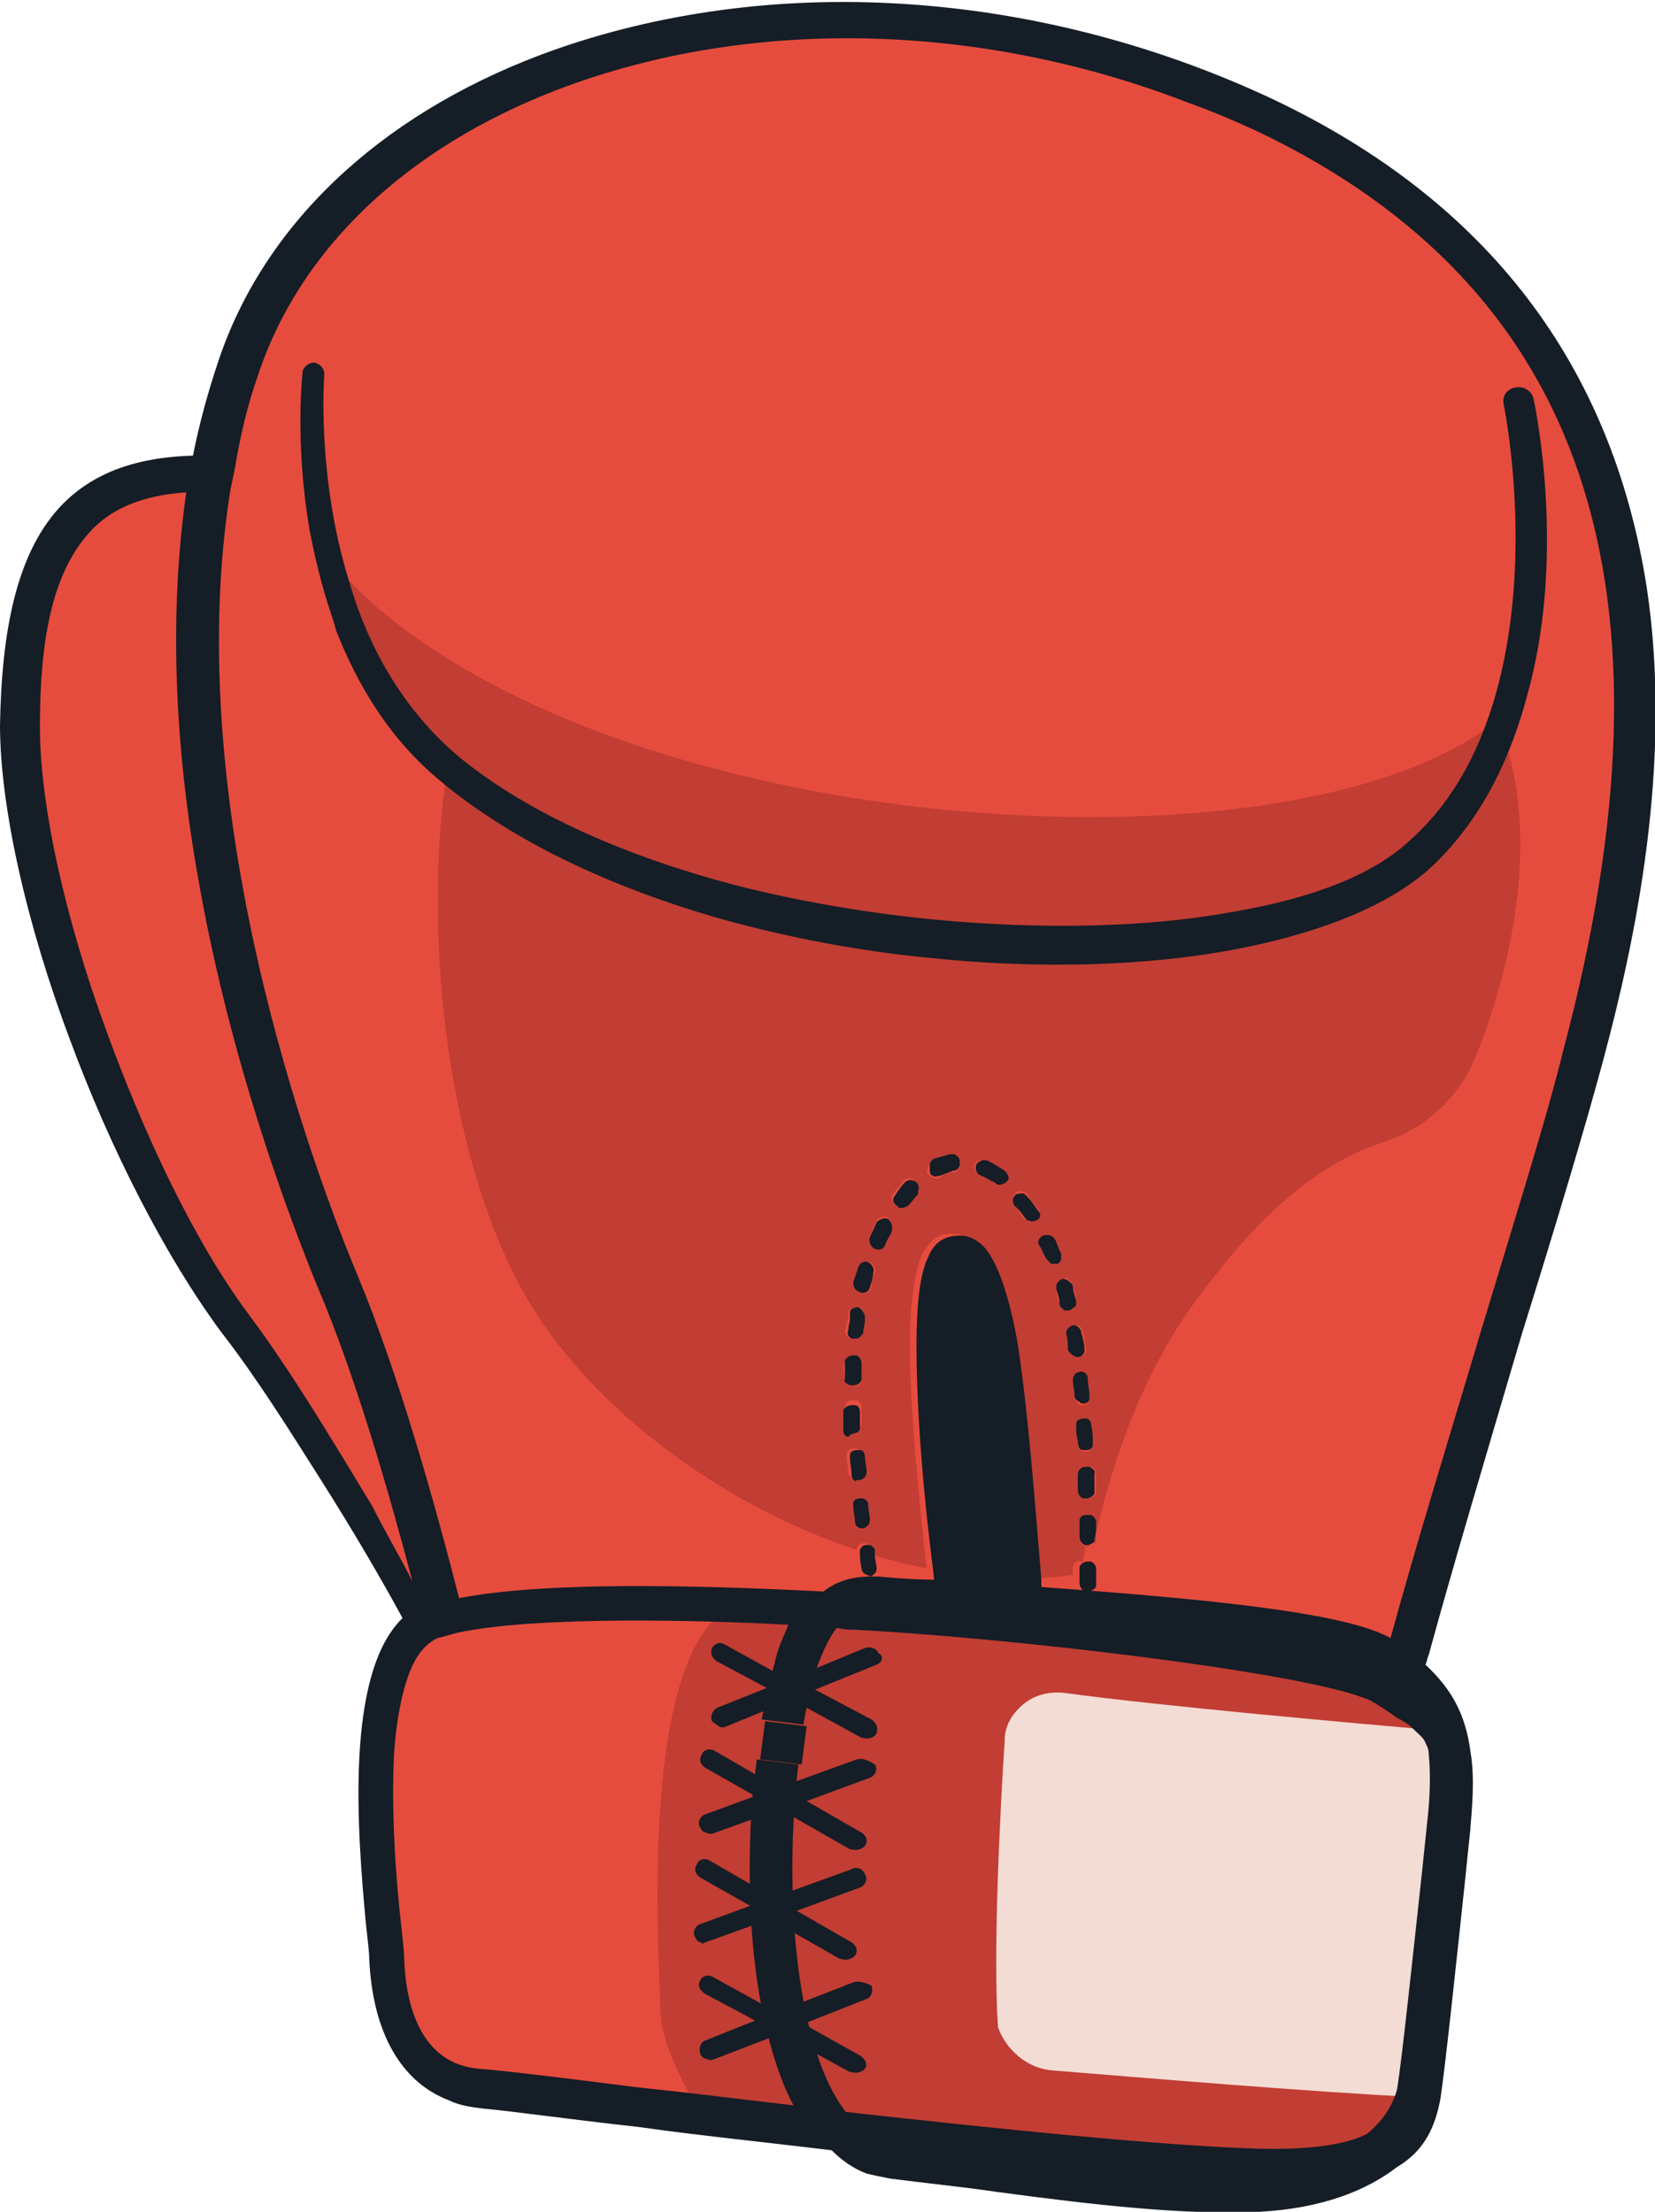 <svg version="1.1" id="图层_1" x="0px" y="0px" width="99.5px" height="133px" viewBox="0 0 99.5 133" enable-background="new 0 0 99.5 133" xml:space="preserve" xmlns:xml="http://www.w3.org/XML/1998/namespace" xmlns="http://www.w3.org/2000/svg" xmlns:xlink="http://www.w3.org/1999/xlink">
  <path fill="#E64C3D" d="M95.3,63.4c3.5-13.3,9.5-42.9-19.2-56.5c-25.2-12-55.2-4.4-61.8,15.3c-0.7,2.1-1.2,4.2-1.6,6.3h-0.1
	C3.8,28.2,1.3,34.2,1.2,43.6c-0.1,9.3,5.9,26.7,12.9,36.1c4.3,5.9,8.7,13.4,11.3,18.2c-4.3,3-2.2,16.9-2.1,20
	c0.1,3.2,1.2,7.4,5.7,7.7c2.3,0.2,11.4,1.3,21.4,2.5c0.9,1,1.9,1.6,3.1,1.7c9,1,15.9,2.3,22,1.9c3.6-0.2,6-1.2,7.6-2.4
	c1.7-0.9,2.1-2.2,2.3-3.5c0.1-0.8,0.3-2.4,0.6-4.4c0.2-2,0.5-4.3,0.7-6.8c0.2-1.6,0.3-3.3,0.5-4.9c0.2-2,0.2-3.4,0.1-4.3
	c-0.3-2.5-1.3-3.9-2.8-5.1c0.1-0.4,0.2-0.8,0.3-1.3C87.6,88.5,93,71.9,95.3,63.4z" class="color c1"/>
  <path fill="#C23D33" d="M65.4,93c-0.1,0-0.1,0-0.2,0c-0.2-0.1-0.3-0.3-0.3-0.5c0-0.3,0-0.6,0-0.9c0-0.1,0.1-0.2,0.1-0.3
	c0.1-0.1,0.2-0.1,0.4-0.1c0.1,0,0.1,0,0.2,0c0.2,0.1,0.3,0.3,0.3,0.5s0,0.4,0,0.5c1.3-5.7,3.3-10.1,5.5-13.3
	c3.3-4.6,6.9-8.6,11.7-10.2c2.6-0.8,4.6-2.7,5.6-5.1c2.6-6.5,3.7-13.9,1.6-19.6c0.1-0.4,0.3-0.8,0.4-1.3l0,0
	C79.9,52.9,40.1,51,23,36.8c-1.2-1-2.3-2.1-3.2-3.3c1.1,4.4,3.2,9.2,7.3,12.7c-0.1,0-0.1-0.1-0.2-0.1C25.3,56.5,27,70.5,32,78.6
	c3.7,6,11.1,11.8,19.5,14.6v-0.1c0.1-0.2,0.2-0.3,0.4-0.3c0.1,0,0.2,0,0.2,0c0.2,0.1,0.3,0.2,0.3,0.4c0,0.1,0,0.2,0,0.3
	c1.1,0.3,2.2,0.6,3.3,0.8c-0.5-4.6-1-9.7-1-13.5c0-2.4,0.3-4.3,0.7-5.3c0.5-1,1.2-1.4,1.9-1.3c0.7,0,1.3,0.4,1.9,1.3
	c0.6,1,1.2,2.9,1.6,5.3c0.7,3.9,1.1,9.3,1.3,14.1c0.8,0,1.6-0.1,2.4-0.2c0-0.1,0-0.3,0-0.4c0-0.3,0.2-0.5,0.5-0.4h0.1
	c0.1-0.4,0.1-0.8,0.2-1.1C65.7,92.9,65.5,93,65.4,93z M51,79.3c0-0.1,0-0.2,0-0.3v-0.1c0.1-0.2,0.3-0.3,0.5-0.3
	c0.3,0,0.5,0.3,0.4,0.6l0,0l0,0c0,0.1,0,0.2,0,0.2c0,0.2-0.1,0.4-0.1,0.7c0,0.1-0.1,0.2-0.2,0.3c-0.1,0.1-0.2,0.1-0.4,0.1h-0.1
	c-0.2-0.1-0.3-0.3-0.3-0.5C50.9,79.7,50.9,79.5,51,79.3z M50.8,81.9c0-0.1,0-0.1,0-0.1c0.1-0.2,0.3-0.3,0.5-0.3c0.1,0,0.1,0,0.2,0
	c0.2,0.1,0.3,0.3,0.3,0.5c0,0.3,0,0.6,0,0.9s-0.2,0.5-0.5,0.4c-0.1,0-0.1,0-0.2,0c-0.2-0.1-0.3-0.3-0.3-0.5
	C50.7,82.5,50.7,82.2,50.8,81.9z M50.8,85.7c0-0.3,0-0.7,0-1c0-0.1,0-0.1,0-0.2c0.1-0.2,0.2-0.3,0.5-0.3c0.1,0,0.1,0,0.2,0
	c0.2,0.1,0.3,0.2,0.3,0.4c0,0.3,0,0.6,0,0.9c0,0.1,0,0.2-0.1,0.3c-0.1,0.1-0.2,0.1-0.3,0.1s-0.1,0-0.2,0
	C51,86.1,50.8,85.9,50.8,85.7z M51,88.6c0-0.3-0.1-0.7-0.1-1c0-0.1,0-0.1,0-0.2c0.1-0.2,0.2-0.3,0.4-0.3c0.1,0,0.1,0,0.2,0
	c0.2,0.1,0.3,0.2,0.3,0.4c0,0.3,0.1,0.6,0.1,0.9s-0.2,0.5-0.5,0.5c-0.1,0-0.1,0-0.2,0C51.2,88.9,51.1,88.8,51,88.6z M52.2,91.7
	c-0.1,0.1-0.2,0.2-0.3,0.2s-0.2,0-0.2,0c-0.2-0.1-0.3-0.2-0.3-0.4c0-0.3-0.1-0.6-0.1-0.9c0-0.1,0-0.1,0-0.2c0.1-0.2,0.2-0.3,0.4-0.3
	c0.1,0,0.1,0,0.2,0c0.2,0.1,0.3,0.2,0.3,0.4c0,0.3,0.1,0.6,0.1,0.9C52.4,91.5,52.3,91.6,52.2,91.7z M52.6,76.5
	c-0.1,0.3-0.2,0.6-0.2,0.9c0,0.1-0.1,0.2-0.2,0.3c-0.1,0.1-0.2,0.1-0.4,0c0,0,0,0-0.1,0c-0.2-0.1-0.4-0.3-0.3-0.6
	c0.1-0.3,0.2-0.6,0.3-0.9l0,0c0.1-0.2,0.4-0.3,0.6-0.3C52.5,76,52.7,76.3,52.6,76.5z M53.6,73.9C53.6,74,53.6,74,53.6,73.9
	c-0.2,0.3-0.3,0.6-0.4,0.9c-0.1,0.2-0.4,0.3-0.6,0.2l0,0c-0.1-0.1-0.2-0.1-0.3-0.3c-0.1-0.1-0.1-0.2,0-0.4c0.1-0.3,0.3-0.6,0.4-0.9
	c0.1-0.2,0.4-0.3,0.7-0.2C53.6,73.5,53.7,73.7,53.6,73.9z M55.2,71.6c0,0.1-0.1,0.1-0.1,0.1c-0.2,0.2-0.4,0.4-0.6,0.7
	c-0.1,0.2-0.4,0.2-0.6,0.1c0,0-0.1,0-0.1-0.1c-0.1-0.1-0.2-0.2-0.2-0.3c0-0.1,0-0.2,0.1-0.3c0.2-0.3,0.4-0.5,0.6-0.8l0,0
	c0.1-0.1,0.3-0.2,0.5-0.1c0.1,0,0.1,0.1,0.2,0.1C55.2,71.2,55.3,71.4,55.2,71.6z M57.7,70.2c-0.1,0.2-0.2,0.3-0.4,0.3
	c-0.3,0-0.5,0.1-0.8,0.3c-0.1,0.1-0.3,0.1-0.4,0c-0.1,0-0.2-0.1-0.3-0.2s-0.1-0.2,0-0.4c0-0.1,0.1-0.2,0.2-0.3
	c0.3-0.2,0.7-0.3,1-0.3l0,0c0.1,0,0.2,0,0.3,0c0.2,0.1,0.3,0.2,0.3,0.4C57.7,70,57.7,70.1,57.7,70.2z M60.5,70.9c0,0,0,0.1-0.1,0.1
	c-0.1,0.2-0.4,0.2-0.6,0.1c0,0-0.1,0-0.1-0.1c-0.3-0.2-0.5-0.3-0.8-0.4s-0.4-0.4-0.3-0.6c0.1-0.2,0.4-0.3,0.7-0.2
	c0.3,0.1,0.6,0.3,1,0.6C60.5,70.5,60.6,70.7,60.5,70.9z M61.8,73.4c-0.1,0-0.2-0.1-0.3-0.2c-0.2-0.3-0.4-0.5-0.5-0.8
	c-0.1-0.1-0.1-0.2-0.1-0.4c0-0.1,0.1-0.2,0.2-0.3c0.1-0.1,0.3-0.1,0.5,0c0.1,0,0.2,0.1,0.2,0.2c0.2,0.3,0.4,0.5,0.6,0.8
	c0.1,0.1,0.1,0.3,0.1,0.4s-0.1,0.2-0.2,0.2C62.1,73.4,62,73.4,61.8,73.4z M63.2,76c-0.1-0.1-0.2-0.2-0.3-0.3l0,0l0,0
	c-0.1-0.2-0.2-0.4-0.3-0.6c0-0.1-0.1-0.2-0.1-0.2c-0.1-0.2,0-0.5,0.2-0.6s0.5,0,0.7,0.2c0,0.1,0.1,0.2,0.1,0.2
	c0.1,0.2,0.2,0.4,0.3,0.7l0,0c0,0.1,0,0.2,0,0.3c0,0.1-0.2,0.2-0.3,0.3C63.4,76,63.3,76,63.2,76z M63.7,78.4L63.7,78.4L63.7,78.4
	c-0.1-0.3-0.2-0.6-0.2-0.9c0-0.1,0-0.2,0.1-0.4c0.1-0.1,0.2-0.2,0.3-0.2c0.3-0.1,0.5,0.1,0.6,0.4c0.1,0.3,0.2,0.6,0.2,0.9l0,0
	c0,0.1,0,0.2,0,0.3c-0.1,0.1-0.2,0.3-0.4,0.3c-0.1,0-0.2,0-0.3,0C63.9,78.7,63.8,78.5,63.7,78.4z M64.3,81.1c0-0.3-0.1-0.6-0.1-0.9
	c0-0.1,0-0.2,0.1-0.3s0.2-0.2,0.3-0.2c0.1,0,0.2,0,0.2,0c0.2,0.1,0.3,0.2,0.3,0.4c0.1,0.3,0.1,0.6,0.2,1l0,0c0,0.1,0,0.2,0,0.2
	c-0.1,0.2-0.2,0.3-0.4,0.3c-0.1,0-0.2,0-0.2,0C64.4,81.5,64.3,81.3,64.3,81.1z M64.6,84L64.6,84L64.6,84c0-0.3-0.1-0.6-0.1-0.9
	c0-0.1,0-0.2,0.1-0.3c0.1-0.1,0.2-0.1,0.3-0.2c0.3,0,0.5,0.2,0.5,0.4c0,0.3,0.1,0.6,0.1,1l0,0c0,0.1,0,0.1,0,0.2
	c-0.1,0.2-0.2,0.3-0.4,0.3c-0.1,0-0.1,0-0.2,0C64.7,84.3,64.6,84.1,64.6,84z M64.7,85.8c0-0.1,0-0.2,0.1-0.3
	c0.1-0.1,0.2-0.1,0.3-0.1c0.1,0,0.1,0,0.2,0c0.2,0.1,0.3,0.2,0.3,0.4c0,0.3,0,0.6,0.1,1l0,0c0,0.1,0,0.1,0,0.2
	c-0.1,0.2-0.2,0.3-0.4,0.3c-0.1,0-0.1,0-0.2,0c-0.2-0.1-0.3-0.2-0.3-0.4C64.8,86.5,64.8,86.2,64.7,85.8z M64.9,88.7
	c0-0.3,0.2-0.5,0.5-0.5c0.1,0,0.1,0,0.2,0c0.2,0.1,0.3,0.2,0.3,0.4c0,0.3,0,0.7,0,1c0,0.1,0,0.1,0,0.2c-0.1,0.2-0.3,0.3-0.5,0.3
	c-0.1,0-0.1,0-0.2,0c-0.2-0.1-0.3-0.3-0.3-0.5C64.9,89.3,64.9,89,64.9,88.7z M83.6,101.6c-1.8-1.3-9.8-2.5-17.8-3.5c0,0,0,0,0,0.1
	v0.1c-0.1,0.2-0.3,0.3-0.5,0.3c-0.1,0-0.1,0-0.1,0l0,0c-0.2-0.1-0.3-0.3-0.3-0.5V98c-0.7-0.1-1.5-0.2-2.2-0.2
	c-2.2-0.2-4.4-0.4-6.3-0.6c-1.1-0.1-2.2-0.2-3.2-0.2l0,0c0,0.3-0.1,0.5-0.4,0.5c-0.1,0-0.2,0-0.2,0c-0.2-0.1-0.3-0.2-0.3-0.4
	c0-0.1,0-0.1,0-0.2c-0.2,0-0.4,0-0.5,0c-1.5-0.1-4.4-0.2-7.7-0.4c-5.7,2.8-4.5,20.5-4.4,24.3c0,2,1.4,4.5,2.4,6.3
	c10.8,1.3,25.6,3,33.8,3.3c8.5,0.3,9.3-2.3,9.7-4.5c0.4-2.2,1.1-9.7,1.8-16.1C87.8,103.5,86.5,103.7,83.6,101.6z M65.2,106.7
	c0,0.3-0.3,0.4-0.5,0.4h-0.1c-0.2-0.1-0.3-0.3-0.3-0.5l0,0c0-0.1,0-0.4,0.1-0.9c0-0.1,0.1-0.2,0.2-0.3c0.1-0.1,0.2-0.1,0.4-0.1
	c0.3,0,0.5,0.3,0.5,0.5C65.2,106.4,65.2,106.7,65.2,106.7z M65.4,103.9v0.1c-0.1,0.2-0.3,0.3-0.5,0.3h-0.1c-0.2-0.1-0.3-0.3-0.3-0.5
	c0-0.3,0-0.6,0.1-0.9c0-0.1,0.1-0.2,0.2-0.3c0.1-0.1,0.2-0.1,0.4-0.1c0.3,0,0.5,0.3,0.5,0.5C65.5,103.3,65.4,103.6,65.4,103.9z
	 M65.9,92.7c0,0.1-0.1,0.1-0.1,0.1c0-0.2,0.1-0.5,0.1-0.7c0,0.1,0,0.3,0,0.4S65.9,92.6,65.9,92.7z" class="color c2"/>
  <path fill="#F3DCD4" d="M86.9,104.1c0.4,1.4,0.5,3.2,0.2,5.7c-0.7,6.4-1.4,13.8-1.8,16.1c0,0.1,0,0.2-0.1,0.2
	c-6.4-0.3-16.9-1.2-21.9-1.6c-1.5-0.1-2.8-1.2-3.3-2.6c-0.3-4.3,0.1-12.6,0.4-17.2c0-0.9,0.4-1.6,1.1-2.2s1.6-0.8,2.5-0.7
	C69.9,102.6,81.2,103.6,86.9,104.1z" class="color c3"/>
  <g>
    <path fill="#151D26" d="M52.7,73.5c-0.1,0.3-0.3,0.6-0.4,0.9c-0.1,0.1,0,0.2,0,0.4c0.1,0.1,0.1,0.2,0.3,0.3c0.3,0.1,0.5,0,0.6-0.2
		c0.1-0.3,0.3-0.6,0.4-0.8c0.1-0.4,0-0.6-0.2-0.8C53.2,73.2,52.9,73.3,52.7,73.5z" class="color c4"/>
    <path fill="#151D26" d="M52.2,75.9c-0.2-0.1-0.5,0-0.6,0.3c-0.1,0.3-0.2,0.6-0.3,0.9c0,0.3,0.1,0.5,0.4,0.6c0.2,0.1,0.3,0,0.4,0
		c0.1-0.1,0.2-0.2,0.2-0.3c0.1-0.3,0.2-0.6,0.2-0.9C52.6,76.3,52.4,76,52.2,75.9z" class="color c4"/>
    <path fill="#151D26" d="M51.6,89c0.3,0,0.5-0.2,0.5-0.5S52,87.9,52,87.6c0-0.2-0.1-0.4-0.3-0.4c-0.1,0-0.1,0-0.2,0
		c-0.2,0-0.4,0.1-0.4,0.3c0,0.1,0,0.1,0,0.2c0,0.3,0.1,0.6,0.1,1c0,0.2,0.1,0.3,0.3,0.4C51.4,89,51.5,89,51.6,89z" class="color c4"/>
    <path fill="#151D26" d="M54.9,71c-0.2-0.1-0.4,0-0.5,0.1c-0.2,0.2-0.4,0.5-0.6,0.8c-0.1,0.1-0.1,0.2-0.1,0.3c0,0.1,0.1,0.2,0.2,0.3
		c0,0,0.1,0,0.1,0.1c0.2,0.1,0.4,0,0.6-0.1c0.2-0.2,0.4-0.5,0.6-0.7c0-0.1,0-0.1,0-0.2c0.1-0.2,0-0.4-0.1-0.5
		C55.1,71.1,55,71,54.9,71z" class="color c4"/>
    <path fill="#151D26" d="M50.8,81.9c0,0.3,0,0.6,0,1c-0.1,0.2,0.1,0.3,0.3,0.4c0.1,0,0.1,0,0.2,0c0.3,0,0.5-0.2,0.5-0.4
		c0-0.3,0-0.6,0-0.9c0-0.2-0.1-0.4-0.3-0.5c0,0-0.1,0-0.2,0c-0.2,0-0.4,0.1-0.5,0.3V81.9z" class="color c4"/>
    <path fill="#151D26" d="M52.7,94.3c0-0.3-0.1-0.5-0.1-0.7c0-0.1,0-0.2,0-0.3c0-0.2-0.1-0.3-0.3-0.4c0,0-0.1,0-0.2,0
		c-0.2,0-0.3,0.1-0.4,0.3v0.1v0.1c0,0.2,0,0.5,0.1,0.9c0,0.2,0.1,0.3,0.3,0.4c0,0,0.1,0,0.2,0.1c0.1,0,0.2-0.1,0.3-0.2
		C52.7,94.5,52.7,94.4,52.7,94.3z" class="color c4"/>
    <path fill="#151D26" d="M51.2,80.5h0.1c0.1,0,0.3,0,0.4-0.1c0.1-0.1,0.2-0.2,0.2-0.3c0-0.2,0.1-0.5,0.1-0.7c0-0.1,0-0.2,0-0.2
		c0-0.2-0.2-0.5-0.4-0.6c-0.2,0-0.5,0.1-0.5,0.3V79c0,0.1,0,0.2,0,0.3c0,0.2-0.1,0.4-0.1,0.7C50.9,80.2,51,80.4,51.2,80.5z" class="color c4"/>
    <path fill="#151D26" d="M51.6,86.1c0.1-0.1,0.1-0.2,0.1-0.3c0-0.3,0-0.6,0-0.9c0-0.2-0.1-0.4-0.3-0.4c-0.1,0-0.1,0-0.2,0
		c-0.2,0-0.4,0.1-0.5,0.3c0,0.1,0,0.1,0,0.2c0,0.3,0,0.6,0,1c0,0.2,0.1,0.4,0.3,0.4c0.2-0.2,0.3-0.2,0.3-0.2
		C51.4,86.2,51.6,86.1,51.6,86.1z" class="color c4"/>
    <path fill="#151D26" d="M57.4,69.4c-0.1,0-0.2,0-0.3,0c-0.3,0.1-0.7,0.2-1,0.3c-0.1,0.1-0.2,0.2-0.2,0.3c0,0.1,0,0.2,0,0.4
		c0,0.2,0.1,0.3,0.2,0.3c0.1,0.1,0.3,0,0.4,0c0.3-0.1,0.5-0.2,0.8-0.3c0.2,0,0.3-0.1,0.4-0.3c0-0.1,0-0.2,0-0.3
		C57.7,69.6,57.5,69.5,57.4,69.4z" class="color c4"/>
    <path fill="#151D26" d="M51.9,90.1c-0.1,0-0.1,0-0.2,0c-0.2,0-0.4,0.1-0.4,0.3c0,0.1,0,0.1,0,0.2c0,0.3,0.1,0.6,0.1,0.9
		c0,0.2,0.1,0.3,0.3,0.4c0,0,0.1,0,0.2,0c0.1,0,0.2-0.1,0.3-0.2c0.1-0.1,0.1-0.2,0.1-0.3c0-0.3-0.1-0.6-0.1-0.9
		C52.2,90.3,52.1,90.2,51.9,90.1z" class="color c4"/>
    <path fill="#151D26" d="M65.1,87.2c0.1,0,0.1,0,0.2,0c0.2,0,0.4-0.1,0.4-0.3c0-0.1,0-0.1,0-0.2c0-0.3,0-0.6-0.1-1
		c0-0.2-0.1-0.4-0.3-0.4c-0.1,0-0.1,0-0.2,0c-0.1,0-0.3,0.1-0.3,0.1c-0.1,0.1-0.1,0.2-0.1,0.3c0,0.3,0,0.6,0.1,0.9
		C64.8,87,64.9,87.2,65.1,87.2z" class="color c4"/>
    <path fill="#151D26" d="M59.4,69.8c-0.3-0.1-0.5,0-0.7,0.2c-0.1,0.3,0,0.6,0.3,0.7c0.3,0.1,0.5,0.3,0.8,0.4l0.1,0.1
		c0.2,0.1,0.4,0,0.6-0.1c0,0,0-0.1,0.1-0.1c0.1-0.2,0-0.4-0.2-0.6C60.1,70.2,59.8,70,59.4,69.8z" class="color c4"/>
    <path fill="#151D26" d="M65.6,91.1c-0.1,0-0.1,0-0.2,0c-0.1,0-0.3,0-0.4,0.1c-0.1,0.1-0.1,0.2-0.1,0.3c0,0.3,0,0.6,0,0.9
		c0,0.2,0.1,0.4,0.3,0.5c0.1,0,0.1,0,0.2,0c0.1,0,0.3-0.1,0.4-0.2c0-0.2,0.1-0.5,0.1-0.7s0-0.4,0-0.5S65.8,91.2,65.6,91.1z" class="color c4"/>
    <path fill="#151D26" d="M65.1,84.4c0.2,0,0.4-0.1,0.4-0.3c0-0.1,0-0.1,0-0.2c0-0.3-0.1-0.6-0.1-1c0-0.3-0.3-0.5-0.5-0.4
		c-0.1,0-0.3,0.1-0.3,0.2c-0.1,0.1-0.1,0.2-0.1,0.3c0,0.3,0.1,0.6,0.1,0.9c0,0.2,0.1,0.3,0.3,0.4C65,84.4,65.1,84.4,65.1,84.4z" class="color c4"/>
    <path fill="#151D26" d="M65.3,90.1c0.2,0,0.4-0.1,0.5-0.3c0-0.1,0-0.1,0-0.2c0-0.3,0-0.6,0-1c0.1-0.1-0.1-0.3-0.3-0.4
		c-0.1,0-0.1,0-0.2,0c-0.3,0-0.5,0.2-0.5,0.5c0,0.3,0,0.6,0,0.9c0,0.2,0.1,0.4,0.3,0.5C65.2,90.1,65.2,90.1,65.3,90.1z" class="color c4"/>
    <path fill="#151D26" d="M62.5,73.2c0.1-0.1,0-0.3-0.1-0.4c-0.2-0.3-0.4-0.6-0.6-0.8c-0.1-0.1-0.1-0.1-0.2-0.2c-0.2-0.1-0.3,0-0.5,0
		c-0.1,0.1-0.2,0.2-0.2,0.3c0,0.1,0,0.3,0.1,0.4c0.2,0.2,0.4,0.4,0.6,0.7c0.1,0.1,0.1,0.2,0.3,0.2c0.1,0.1,0.3,0,0.4,0
		C62.4,73.3,62.5,73.3,62.5,73.2z" class="color c4"/>
    <path fill="#151D26" d="M63.8,75.7c0-0.1,0-0.2,0-0.3c-0.1-0.2-0.2-0.5-0.3-0.7c0-0.1-0.1-0.2-0.1-0.2c-0.1-0.2-0.4-0.3-0.7-0.2
		c-0.2,0.1-0.4,0.4-0.2,0.6c0,0.1,0.1,0.1,0.1,0.2c0.1,0.2,0.2,0.4,0.3,0.6c0.1,0.1,0.2,0.2,0.3,0.3c0.1,0,0.2,0,0.4,0
		C63.7,75.9,63.8,75.8,63.8,75.7z" class="color c4"/>
    <path fill="#151D26" d="M64.8,81.6c0.2,0,0.3-0.1,0.4-0.3c0-0.1,0-0.2,0-0.2c0-0.3-0.1-0.6-0.2-1c0-0.2-0.2-0.3-0.3-0.4
		c-0.1,0-0.2,0-0.2,0c-0.1,0-0.2,0.1-0.3,0.2c-0.1,0.1-0.1,0.2-0.1,0.3c0.1,0.3,0.1,0.6,0.1,0.9c0,0.2,0.2,0.3,0.3,0.4
		C64.7,81.6,64.7,81.6,64.8,81.6z" class="color c4"/>
    <path fill="#151D26" d="M64.7,78.5c0-0.1,0-0.2,0-0.3c-0.1-0.3-0.2-0.6-0.2-0.9c-0.1-0.2-0.4-0.4-0.6-0.4c-0.1,0-0.2,0.1-0.3,0.2
		c-0.1,0.1-0.1,0.2-0.1,0.4c0.1,0.3,0.2,0.6,0.2,0.9c0,0.2,0.2,0.3,0.3,0.4c0.1,0,0.2,0,0.3,0C64.5,78.7,64.6,78.6,64.7,78.5z" class="color c4"/>
    <path fill="#151D26" d="M45.7,105.8l2.5,0.3c0.1-0.8,0.2-1.6,0.3-2.3l-2.5-0.3C45.9,104.3,45.8,105,45.7,105.8z" class="color c4"/>
    <path fill="#151D26" d="M99,35.3C96.9,21.9,89.4,12.1,76.6,6c-7.2-3.4-15.1-5.4-22.9-5.8c-7.5-0.4-14.8,0.7-21.2,3.1
		C22.7,7,15.8,13.6,13.1,21.8c-0.6,1.8-1.1,3.6-1.5,5.6c-3.7,0.1-6.3,1.2-8.1,3.2C1,33.4,0.1,37.9,0,43.6c0,4.9,1.6,12,4.2,18.9
		c2.4,6.5,5.7,13,9.1,17.6c2.1,2.7,4.1,5.9,6,8.9c1.9,3,3.6,5.9,4.9,8.3c-3.5,3.4-2.7,13-2.2,18.4c0.1,0.9,0.2,1.7,0.2,2.1
		c0.2,4.4,1.9,7.4,4.8,8.5c0.6,0.3,1.3,0.4,2.1,0.5c1.3,0.1,4.8,0.6,9.3,1.1c3.5,0.5,7.5,0.9,11.6,1.4c0.6,0.6,1.3,1.1,2.1,1.4
		c0.4,0.1,0.9,0.2,1.4,0.3c2.3,0.3,4.4,0.5,6.4,0.8c6,0.8,11.2,1.4,15.8,1.2c3.8-0.2,6.5-1.3,8.3-2.7c1.7-1,2.3-2.5,2.6-4.1
		c0.3-2,0.9-7.7,1.5-13.3c0.1-1,0.2-2,0.3-2.9v-0.1c0.2-2.1,0.2-3.5,0-4.6c-0.3-2.3-1.2-3.8-2.7-5.2c0.1-0.2,0.1-0.4,0.2-0.6
		c1.5-5.5,3.6-12.5,5.6-19.3c2-6.4,3.8-12.4,4.9-16.5C98.3,56.6,100.6,45.9,99,35.3z M22.4,90.6c-2.3-3.8-4.8-8-7.4-11.5
		C11.7,74.7,8.7,68.3,6.4,62c-2.5-6.8-4-13.6-4-18.3c0-5.1,0.7-9.1,2.9-11.6c1.3-1.5,3.2-2.3,5.9-2.5c-1,7-0.8,14.9,0.8,23.7
		c1.9,10.6,5.3,19.7,7.1,24.1c2.3,5.4,4.3,12.4,5.7,17.7C24.1,93.7,23.2,92.2,22.4,90.6z M85.9,105.5c0.1,1.1,0.1,2.4-0.1,4.1
		c-0.1,1-0.2,1.9-0.3,2.9c-0.6,5.5-1.2,11.2-1.5,13.1c-0.2,0.8-0.7,1.8-1.8,2.7c-1.1,0.6-3.2,1-6.7,0.9c-6-0.2-15.6-1.2-24.6-2.2
		c-0.1,0-0.1-0.1-0.2-0.2c-0.63-0.869-1.15-1.994-1.579-3.284L51.1,124.6h0.1c0.3,0.1,0.6,0,0.8-0.2c0.2-0.3,0-0.6-0.3-0.8
		l-3.05-1.704c-0.025-0.101-0.05-0.202-0.074-0.305L52.1,120.2c0.3-0.1,0.4-0.5,0.3-0.8c-0.4-0.2-0.8-0.3-1.1-0.2l-2.984,1.167
		c-0.246-1.299-0.423-2.687-0.535-4.121L50.5,117.8h0.1c0.3,0.1,0.6,0,0.8-0.2c0.2-0.3,0.1-0.6-0.2-0.8l-3.3-1.9l3.8-1.4
		c0.3-0.1,0.5-0.5,0.3-0.8c-0.1-0.3-0.5-0.5-0.8-0.3l-3.548,1.283c-0.037-1.468-0.012-2.952,0.072-4.412L51.1,111.2h0.1
		c0.3,0.1,0.6,0,0.8-0.2c0.2-0.3,0.1-0.6-0.2-0.8l-3.3-1.9l3.8-1.4c0.3-0.1,0.5-0.5,0.3-0.8c-0.5-0.3-0.8-0.4-1.1-0.3l-3.606,1.304
		c0.033-0.336,0.066-0.674,0.106-1.004l-2.5-0.3c-0.043,0.29-0.069,0.591-0.106,0.886L43,105.3c-0.3-0.2-0.7-0.1-0.8,0.2
		c-0.2,0.3-0.1,0.6,0.2,0.8l2.851,1.616c-0.004,0.047-0.005,0.096-0.01,0.143L42.4,109.1c-0.3,0.1-0.5,0.5-0.3,0.8
		c0.1,0.2,0.2,0.3,0.4,0.3c0.1,0.1,0.3,0.1,0.5,0l2.149-0.772c-0.071,1.268-0.089,2.556-0.066,3.851L42.7,111.9
		c-0.3-0.2-0.7-0.1-0.8,0.2c-0.2,0.3-0.1,0.6,0.2,0.8l3,1.7l-3,1.1c-0.3,0.1-0.5,0.5-0.3,0.8c0.1,0.2,0.2,0.3,0.4,0.3
		c-0.1,0.1,0,0.1,0.2,0l2.777-0.997c0.09,1.384,0.262,3.003,0.568,4.669L42.9,118.9c-0.3-0.2-0.7-0.1-0.8,0.2
		c-0.2,0.3,0,0.6,0.3,0.8l3,1.6l-3,1.2c-0.3,0.1-0.4,0.5-0.3,0.8c0.1,0.2,0.2,0.3,0.4,0.3c0.1,0.1,0.3,0.1,0.5,0l3.213-1.236
		c0.369,1.423,0.844,2.814,1.487,4.036c-3.4-0.4-6.6-0.8-9.5-1.1c-4.7-0.6-8-1-9.4-1.1c-3.5-0.3-4.4-3.8-4.5-6.6
		c0-0.5-0.1-1.2-0.2-2.2c-0.3-2.7-0.6-6.7-0.4-10.3c0.2-2.6,0.7-4.6,1.4-5.7c0.4-0.6,0.8-0.9,1.2-1.1c0.5-0.1,1-0.3,1.6-0.4
		c4.7-0.9,14-0.7,19.5-0.4c-0.2,0.5-0.5,1.1-0.7,1.8c-0.079,0.317-0.166,0.642-0.253,0.973L43.6,98.9c-0.3-0.2-0.6-0.1-0.8,0.2
		c-0.1,0.3,0,0.6,0.3,0.8l3,1.6l-3,1.2c-0.3,0.2-0.4,0.5-0.3,0.8c0.1,0.1,0.3,0.2,0.4,0.3c0.2,0.1,0.3,0.1,0.5,0l2.188-0.898
		c-0.029,0.166-0.064,0.329-0.088,0.498l2.5,0.3c0.057-0.339,0.122-0.677,0.193-1.011L51.8,104.5h0.1c0.3,0.1,0.7,0,0.8-0.3
		c0.1-0.3,0-0.6-0.3-0.8l-3.4-1.8l3.7-1.5c0.3-0.1,0.5-0.5,0.1-0.7c-0.1-0.3-0.5-0.4-0.8-0.3l-2.899,1.197
		c0.4-1.099,0.799-1.898,1.199-2.397h0.1c0.4,0.1,0.7,0.1,1,0.1c9.5,0.5,26.4,2.5,30.6,4.1c0.3,0.1,0.5,0.2,0.6,0.3
		c0.1,0,0.2,0.1,0.2,0.1c0.5,0.3,0.9,0.6,1.2,0.8c0.4,0.2,0.7,0.4,0.9,0.6c0.4,0.4,0.7,0.6,0.8,0.9C85.8,105,85.9,105.2,85.9,105.5z
		 M94,63.1c-1,4.1-2.9,10.1-4.8,16.4c-2,6.7-4.1,13.5-5.6,19c-2.424-1.364-9.101-2.153-18.019-2.847
		c0.13-0.043,0.25-0.116,0.319-0.253v-0.1c0-0.4,0-0.7,0-1c0-0.1-0.1-0.3-0.3-0.4c-0.05,0-0.075,0-0.075,0c-0.033,0-0.062,0-0.125,0
		c-0.3,0-0.5,0.2-0.5,0.4c0,0.1,0,0.3,0,0.4c0,0.2,0,0.4,0,0.5c0,0.161,0.083,0.308,0.212,0.417
		c-0.814-0.062-1.646-0.124-2.494-0.186C62.613,95.253,62.6,95.079,62.6,94.9c-0.4-4.8-0.8-10.1-1.4-14c-0.4-2.4-1-4.3-1.6-5.3
		c-0.5-0.9-1.2-1.3-1.9-1.3c-0.8,0-1.5,0.3-1.9,1.3c-0.5,1-0.7,2.9-0.7,5.3c0,3.8,0.4,8.9,1,13.5
		c0.021,0.206,0.041,0.394,0.062,0.592c-1.206-0.011-2.332-0.098-3.362-0.192c-0.173-0.013-0.334-0.001-0.5,0
		c-1.08,0.006-2.02,0.293-2.8,0.9c-7.8-0.4-16.8-0.6-21.9,0.4c-1.4-5.5-3.6-13.4-6.1-19.4c-2.8-6.7-10.6-28-7.7-46.9
		c0.1-0.7,0.3-1.4,0.4-2.1c0.3-1.7,0.7-3.4,1.3-5.1C18,15,24.4,8.9,33.5,5.4C45,1,58.9,1.3,71.5,6.2c1.4,0.5,2.8,1.1,4.1,1.7
		C95.3,17.3,101.4,35.3,94,63.1z" class="color c4"/>
    <path fill="#151D26" d="M84.8,50.5c-2.2,2.1-5.9,3.5-10.5,4.3c-5.3,1-11.7,1.1-18.1,0.5c-4.1-0.4-8.2-1.1-12.1-2.1
		c-6.4-1.7-12.2-4.2-16.4-7.6c-3.5-2.9-5.6-6.8-6.7-10.6c-2-6.4-1.5-12.5-1.5-12.5c0-0.3-0.2-0.6-0.6-0.7c-0.3,0-0.6,0.2-0.7,0.5
		c0,0-0.5,4.2,0.4,9.5c0.3,1.6,0.7,3.3,1.3,5.1c0.1,0.3,0.2,0.6,0.3,1c1.3,3.3,3.2,6.5,6.2,9c4.4,3.7,10.4,6.5,17.1,8.4
		c4,1.1,8.2,1.9,12.4,2.3c6.7,0.7,13.3,0.5,18.8-0.6c5-1,9.1-2.7,11.5-5c3-2.9,4.7-6.6,5.7-10.5C94.2,33,92.2,24,92.2,24
		c-0.1-0.5-0.6-0.8-1.1-0.7c-0.5,0.1-0.8,0.5-0.7,1c0,0,1.8,8.6-0.3,16.8C89.2,44.6,87.6,48,84.8,50.5z" class="color c4"/>
  </g>
</svg>